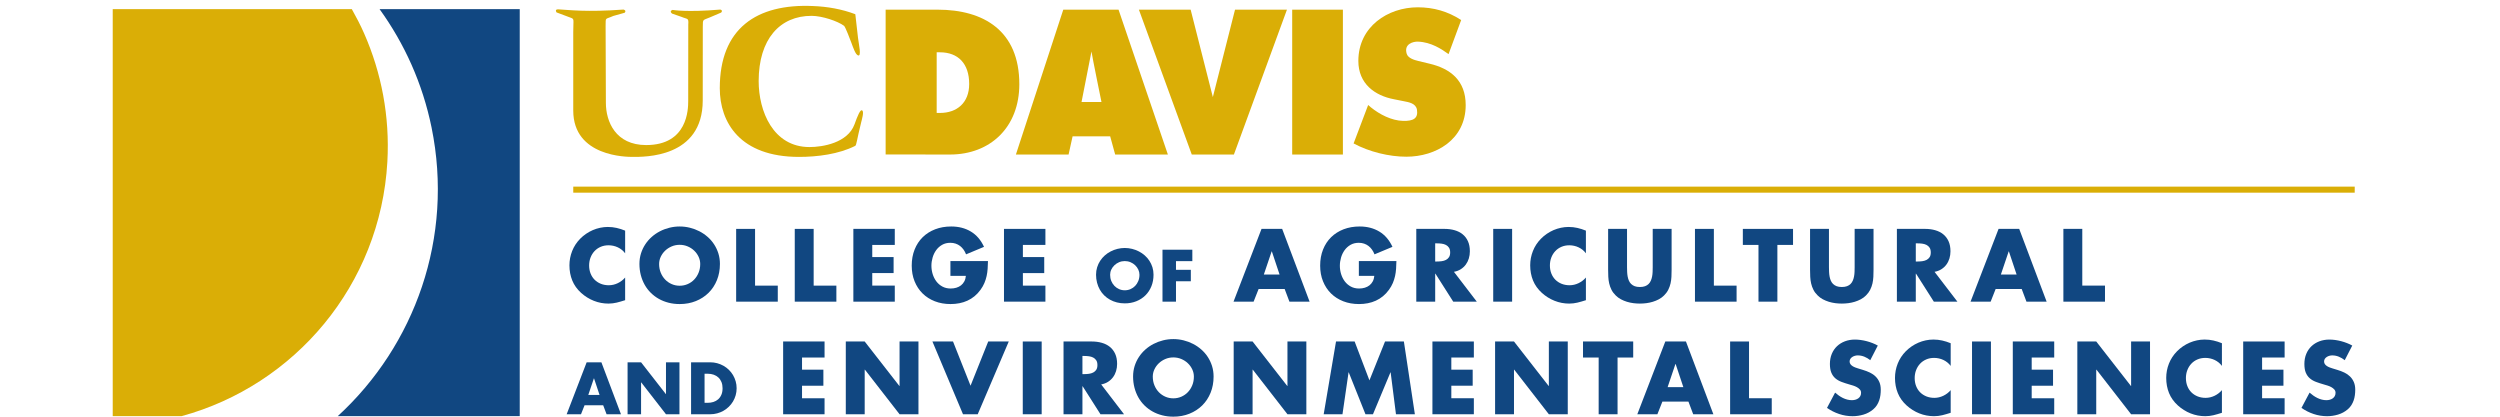 <?xml version="1.0" encoding="UTF-8" standalone="no"?>
<!-- Created with Inkscape (http://www.inkscape.org/) -->

<svg
   width="600"
   height="100"
   viewBox="0 0 158.75 26.458"
   version="1.1"
   id="svg5"
   xml:space="preserve"
   inkscape:version="1.2.2 (b0a84865, 2022-12-01)"
   sodipodi:docname="uccaes.svg"
   inkscape:export-filename="uccaes.png"
   inkscape:export-xdpi="96"
   inkscape:export-ydpi="96"
   xmlns:inkscape="http://www.inkscape.org/namespaces/inkscape"
   xmlns:sodipodi="http://sodipodi.sourceforge.net/DTD/sodipodi-0.dtd"
   xmlns="http://www.w3.org/2000/svg"
   xmlns:svg="http://www.w3.org/2000/svg"><sodipodi:namedview
     id="namedview7"
     pagecolor="#ffffff"
     bordercolor="#000000"
     borderopacity="0.25"
     inkscape:showpageshadow="2"
     inkscape:pageopacity="0.0"
     inkscape:pagecheckerboard="0"
     inkscape:deskcolor="#d1d1d1"
     inkscape:document-units="mm"
     showgrid="false"
     inkscape:zoom="0.78127806"
     inkscape:cx="244.47122"
     inkscape:cy="152.95451"
     inkscape:window-width="1867"
     inkscape:window-height="1027"
     inkscape:window-x="1920"
     inkscape:window-y="25"
     inkscape:window-maximized="1"
     inkscape:current-layer="layer1" /><defs
     id="defs2" /><g
     inkscape:label="Layer 1"
     inkscape:groupmode="layer"
     id="layer1"><rect
       style="fill:#ffffff;stroke-width:0.672;stroke-dasharray:1.343, 0.672"
       id="rect428"
       width="158.75"
       height="26.458"
       x="-6.357829e-07"
       y="-6.357829e-07" /><g
       id="g576"
       transform="matrix(0.034,0,0,-0.034,7.158,26.458)"><path
         d="m 512.926,475.973 c 4.773,85.125 -11.188,166.527 -43.278,239.535 -6.875,15.668 -14.769,30.777 -23.089,45.59 L 0,761.098 V 0.969 H 128.645 C 339.629,58.594 499.926,245.57 512.926,475.973"
         style="fill:#daae06;fill-opacity:1;fill-rule:nonzero;stroke:none"
         id="path578" /><path
         d="M 498.383,761.105 C 544.707,697.008 578.656,622.484 595.508,539.965 637.395,334.73 564.191,132.816 420.238,0.969 h 339.93 V 761.105 H 498.383"
         style="fill:#114781;fill-opacity:1;fill-rule:nonzero;stroke:none"
         id="path580" /><path
         d="m 2317.53,510.293 27.18,71.801 4.7,-4.082 c 16.66,-13.586 39.27,-25.153 60.6,-25.614 19.08,-0.441 28.39,4.645 25.86,20.793 -1.87,12.051 -15.49,14.184 -24.01,15.852 l -18.65,3.727 c -36.3,6.785 -66.83,29.183 -66.83,71.617 0,64.168 55.3,100.144 110.92,100.144 29.21,0 56.04,-7.441 81.11,-23.773 l -23.55,-63.629 c -12.94,9.316 -32.49,22.426 -57.26,23.32 -8.14,0.313 -26.8,-3.976 -20.83,-22.89 2.58,-8.063 14.13,-11.45 21.24,-13.172 l 21.08,-5.086 c 39.31,-9.164 67.78,-31.563 67.78,-77.375 0,-64.504 -55.64,-96.414 -110.89,-96.414 -32.26,0 -69.6,9.176 -98.45,24.781"
         style="fill:#daae06;fill-opacity:1;fill-rule:nonzero;stroke:none"
         id="path582" /><path
         d="m 2202.84,760.121 h 94.69 V 489.57 h -94.69 v 270.551"
         style="fill:#daae06;fill-opacity:1;fill-rule:nonzero;stroke:none"
         id="path584" /><path
         d="m 2096.06,760.129 h 96.98 L 2093.97,489.57 h -78.69 l -98.75,270.559 h 96.65 l 41.46,-163.274 41.42,163.274"
         style="fill:#daae06;fill-opacity:1;fill-rule:nonzero;stroke:none"
         id="path586" /><path
         d="m 1827.95,682.031 v 0 c 1.72,-11.511 18.68,-94.32 18.68,-94.32 H 1809.4 Z M 1686.81,489.566 h 98.39 l 7.49,33.981 h 70.2 l 9.32,-33.981 h 98.45 l -92.15,270.555 H 1775.3 l -88.49,-270.555"
         style="fill:#daae06;fill-opacity:1;fill-rule:nonzero;stroke:none"
         id="path588" /><path
         d="m 1443.53,760.129 h 96.99 c 86.57,0 152.69,-39.738 152.69,-139.191 0,-80.122 -53.88,-131.372 -129.58,-131.372 l -120.1,0.153 z m 95.33,-192.879 h 6.35 c 31.21,0 54.37,18.73 54.37,54.039 0,38.012 -20.51,59.215 -54.8,59.215 h -5.92 V 567.25"
         style="fill:#daae06;fill-opacity:1;fill-rule:nonzero;stroke:none"
         id="path590" /><path
         d="m 1386.9,751.637 5.06,-44.407 c 1.18,-10.531 7.21,-35.812 -0.25,-32.425 -4.64,2.082 -8.47,13.539 -12.27,23.726 -1.93,5.172 -11.15,29.614 -13.56,31.407 -11.67,8.714 -40.74,18.554 -60.41,18.644 -59.64,0.219 -99.09,-43.781 -99.09,-121.867 0,-56.008 26.8,-123.192 95.01,-123.192 24.44,0 71.24,7.7 83.99,42.461 5.76,15.743 11.02,29.739 14.83,25.477 2.84,-3.094 -0.85,-15.695 -2.55,-22.484 -8.04,-32.223 -8.48,-42 -11.01,-43.247 -30.81,-15.492 -70.34,-20.585 -104.92,-20.585 -110,0 -147.97,64.175 -147.97,128.328 0,111.328 68.39,158.218 174.38,153.422 26.82,-1 53.65,-5.778 78.76,-15.258"
         style="fill:#daae06;fill-opacity:1;fill-rule:nonzero;stroke:none"
         id="path592" /><path
         d="m 1062.16,746.703 -17.62,6.145 c -5.89,5.328 1.31,6.812 1.31,6.812 0,0 25.45,-4.726 88.86,0.656 0,0 5.5,-1.101 1.71,-5.57 l -20.82,-8.91 c -13.55,-5.914 -13.55,-2.523 -13.55,-17.375 l -0.12,-137.887 c 0,-107.84 -109.672,-105.422 -131.039,-105.422 -10.188,0 -110.793,0 -110.793,86.567 v 145.972 c 0,25.438 2.73,24.774 -5.727,27.754 l -25.445,9.539 c 0,0 -4.321,6.121 3.371,5.723 20.793,-1.047 50.898,-5.496 121.703,-0.391 0,0 6.172,-1.507 2.109,-5.961 l -21.171,-5.96 c -16.11,-7.223 -13.981,-1.692 -14.411,-18.243 l 0.512,-143.918 c 0,-35.289 18.164,-78.988 75.274,-78.988 77.737,0 78.477,67.258 78.477,82.211 l 0.13,142.559 c 0.83,13.429 -0.87,9.605 -12.76,14.687"
         style="fill:#daae06;fill-opacity:1;fill-rule:nonzero;stroke:none"
         id="path594" /><path
         d="M 860.121,418.328 H 4187.25 v 11.301 H 860.121 v -11.301"
         style="fill:#daae06;fill-opacity:1;fill-rule:nonzero;stroke:none"
         id="path596" /><path
         d="m 957.008,305.102 c -1.813,2.464 -3.887,4.625 -6.203,6.468 -2.313,1.86 -4.809,3.403 -7.489,4.668 -2.66,1.258 -5.461,2.207 -8.398,2.86 -2.93,0.644 -5.895,0.968 -8.891,0.968 -5.398,0 -10.324,-0.968 -14.797,-2.902 -4.453,-1.93 -8.269,-4.613 -11.429,-8.016 -3.168,-3.402 -5.637,-7.39 -7.403,-11.964 -1.75,-4.579 -2.632,-9.512 -2.632,-14.789 0,-5.403 0.882,-10.36 2.632,-14.875 1.766,-4.52 4.258,-8.415 7.485,-11.665 3.226,-3.253 7.105,-5.812 11.621,-7.656 4.516,-1.844 9.531,-2.765 15.055,-2.765 2.871,0 5.726,0.328 8.574,1 2.851,0.679 5.582,1.648 8.183,2.906 2.618,1.265 5.086,2.777 7.391,4.539 2.32,1.758 4.43,3.754 6.301,5.984 v -42.34 c -2.942,-0.875 -5.688,-1.714 -8.274,-2.511 -2.578,-0.785 -5.101,-1.465 -7.574,-2.02 -2.465,-0.566 -4.933,-1 -7.437,-1.32 -2.493,-0.328 -5.118,-0.488 -7.868,-0.488 -9.511,0 -18.625,1.738 -27.335,5.199 -8.715,3.457 -16.622,8.383 -23.723,14.789 -7.508,6.801 -13.027,14.535 -16.543,23.187 -3.524,8.649 -5.281,18.063 -5.281,28.204 0,9.335 1.711,18.281 5.109,26.851 3.398,8.57 8.395,16.195 14.961,22.883 3.344,3.402 7.012,6.469 11,9.203 3.988,2.723 8.203,5.047 12.633,6.961 4.418,1.894 9.019,3.355 13.773,4.348 4.75,1 9.5,1.5 14.254,1.5 5.699,0 11.188,-0.61 16.457,-1.813 5.285,-1.203 10.57,-2.883 15.848,-5.062 v -42.332"
         style="fill:#114781;fill-opacity:1;fill-rule:nonzero;stroke:none"
         id="path598" /><path
         d="m 1058.86,320.953 c -5.28,0 -10.25,-0.988 -14.88,-2.949 -4.63,-1.973 -8.7,-4.609 -12.19,-7.93 -3.48,-3.312 -6.25,-7.136 -8.27,-11.437 -2.02,-4.321 -3.04,-8.824 -3.04,-13.52 0,-5.863 1.02,-11.277 3.04,-16.234 2.02,-4.957 4.79,-9.235 8.27,-12.844 3.49,-3.613 7.56,-6.426 12.19,-8.449 4.63,-2.027 9.6,-3.047 14.88,-3.047 5.27,0 10.25,1.02 14.91,3.047 4.67,2.023 8.74,4.836 12.19,8.449 3.46,3.609 6.21,7.887 8.22,12.844 2.04,4.957 3.06,10.371 3.06,16.234 0,4.696 -1.02,9.199 -3.06,13.52 -2.01,4.301 -4.76,8.125 -8.22,11.437 -3.45,3.321 -7.52,5.957 -12.19,7.93 -4.66,1.961 -9.64,2.949 -14.91,2.949 m 0,34.231 c 6.51,0 12.89,-0.774 19.14,-2.336 6.25,-1.555 12.16,-3.762 17.73,-6.641 5.58,-2.871 10.72,-6.383 15.41,-10.519 4.7,-4.133 8.73,-8.801 12.1,-14 3.38,-5.184 6.02,-10.833 7.93,-16.942 1.9,-6.098 2.86,-12.582 2.86,-19.441 0,-11.035 -1.86,-21.149 -5.59,-30.325 -3.73,-9.187 -8.94,-17.085 -15.63,-23.679 -6.69,-6.61 -14.62,-11.75 -23.81,-15.446 -9.18,-3.691 -19.23,-5.546 -30.14,-5.546 -7.29,0 -14.19,0.828 -20.73,2.504 -6.54,1.667 -12.59,4.066 -18.14,7.175 -5.54,3.102 -10.55,6.887 -15.04,11.313 -4.5,4.429 -8.313,9.429 -11.45,15 -3.133,5.578 -5.555,11.648 -7.25,18.179 -1.703,6.543 -2.562,13.485 -2.562,20.825 0,6.859 0.96,13.343 2.859,19.441 1.91,6.109 4.566,11.758 7.976,16.942 3.399,5.199 7.427,9.867 12.097,14 4.66,4.136 9.79,7.648 15.36,10.519 5.57,2.879 11.48,5.086 17.73,6.641 6.26,1.562 12.63,2.336 19.15,2.336"
         style="fill:#114781;fill-opacity:1;fill-rule:nonzero;stroke:none"
         id="path600" /><path
         d="m 1199.66,244.719 h 42.43 v -29.93 h -77.73 v 135.91 h 35.3 v -105.98"
         style="fill:#114781;fill-opacity:1;fill-rule:nonzero;stroke:none"
         id="path602" /><path
         d="m 1309.1,244.719 h 42.43 v -29.93 h -77.73 v 135.91 h 35.3 v -105.98"
         style="fill:#114781;fill-opacity:1;fill-rule:nonzero;stroke:none"
         id="path604" /><path
         d="m 1418.54,320.77 v -22.704 h 39.86 v -29.937 h -39.86 v -23.41 h 42.07 v -29.914 h -77.37 v 135.894 h 77.37 V 320.77 h -42.07"
         style="fill:#114781;fill-opacity:1;fill-rule:nonzero;stroke:none"
         id="path606" /><path
         d="m 1634.66,290.668 c -0.1,-4.93 -0.32,-9.711 -0.61,-14.352 -0.29,-4.632 -0.93,-9.164 -1.9,-13.601 -0.95,-4.414 -2.34,-8.774 -4.13,-13.02 -1.79,-4.257 -4.22,-8.496 -7.26,-12.722 -3.35,-4.633 -7.08,-8.633 -11.17,-12.008 -4.12,-3.379 -8.55,-6.152 -13.31,-8.324 -4.74,-2.161 -9.76,-3.774 -15.03,-4.789 -5.3,-1.032 -10.79,-1.539 -16.47,-1.539 -10.68,0 -20.47,1.722 -29.35,5.179 -8.89,3.469 -16.54,8.352 -22.93,14.653 -6.4,6.32 -11.37,13.871 -14.93,22.675 -3.55,8.801 -5.32,18.543 -5.32,29.227 0,11.035 1.79,21.051 5.37,30.055 3.58,9 8.62,16.691 15.09,23.054 6.48,6.364 14.25,11.293 23.29,14.789 9.03,3.493 19.03,5.246 30.01,5.246 13.97,0 26.2,-3.16 36.7,-9.472 10.51,-6.309 18.69,-15.832 24.56,-28.555 l -33.52,-14 c -1.24,3.227 -2.8,6.156 -4.67,8.801 -1.9,2.648 -4.06,4.922 -6.52,6.828 -2.47,1.906 -5.22,3.363 -8.28,4.395 -3.05,1.027 -6.36,1.535 -9.93,1.535 -5.81,0 -10.94,-1.254 -15.33,-3.782 -4.4,-2.523 -8.08,-5.82 -11.05,-9.89 -2.96,-4.086 -5.19,-8.684 -6.68,-13.785 -1.5,-5.11 -2.25,-10.235 -2.25,-15.407 0,-5.277 0.78,-10.453 2.33,-15.535 1.56,-5.062 3.85,-9.613 6.87,-13.64 3.02,-4.016 6.77,-7.246 11.27,-9.68 4.48,-2.441 9.64,-3.656 15.45,-3.656 3.8,0 7.37,0.496 10.69,1.504 3.31,1 6.21,2.484 8.71,4.441 2.49,1.965 4.53,4.418 6.11,7.359 1.59,2.922 2.56,6.364 2.91,10.282 h -28.86 v 27.734 h 70.14"
         style="fill:#114781;fill-opacity:1;fill-rule:nonzero;stroke:none"
         id="path608" /><path
         d="m 1699.86,320.77 v -22.704 h 39.87 v -29.937 h -39.87 v -23.41 h 42.07 v -29.914 h -77.37 v 135.894 h 77.37 V 320.77 h -42.07"
         style="fill:#114781;fill-opacity:1;fill-rule:nonzero;stroke:none"
         id="path610" /><path
         d="m 1890.19,290.59 c -3.77,0 -7.31,-0.703 -10.62,-2.106 -3.31,-1.414 -6.22,-3.289 -8.7,-5.668 -2.5,-2.363 -4.47,-5.082 -5.91,-8.16 -1.45,-3.078 -2.16,-6.304 -2.16,-9.636 0,-4.211 0.71,-8.063 2.16,-11.606 1.44,-3.539 3.41,-6.598 5.91,-9.18 2.48,-2.562 5.39,-4.586 8.7,-6.031 3.31,-1.445 6.85,-2.18 10.62,-2.18 3.77,0 7.32,0.735 10.65,2.18 3.34,1.445 6.24,3.469 8.71,6.031 2.47,2.582 4.42,5.641 5.87,9.18 1.44,3.543 2.17,7.395 2.17,11.606 0,3.332 -0.73,6.558 -2.17,9.636 -1.45,3.078 -3.4,5.797 -5.87,8.16 -2.47,2.379 -5.37,4.254 -8.71,5.668 -3.33,1.403 -6.88,2.106 -10.65,2.106 m 0,24.445 c 4.65,0 9.2,-0.555 13.66,-1.668 4.47,-1.117 8.68,-2.683 12.67,-4.75 3.97,-2.039 7.66,-4.539 11,-7.504 3.34,-2.949 6.24,-6.273 8.64,-9.988 2.4,-3.719 4.28,-7.742 5.66,-12.105 1.35,-4.352 2.03,-8.977 2.03,-13.879 0,-7.883 -1.33,-15.106 -3.99,-21.657 -2.66,-6.546 -6.36,-12.195 -11.15,-16.914 -4.77,-4.699 -10.43,-8.386 -17,-11.027 -6.56,-2.637 -13.72,-3.957 -21.52,-3.957 -5.2,0 -10.13,0.586 -14.8,1.793 -4.68,1.195 -8.99,2.894 -12.95,5.137 -3.96,2.207 -7.54,4.898 -10.75,8.054 -3.2,3.176 -5.92,6.746 -8.17,10.727 -2.23,3.973 -3.96,8.308 -5.17,12.969 -1.23,4.679 -1.83,9.632 -1.83,14.875 0,4.902 0.68,9.527 2.06,13.879 1.35,4.363 3.24,8.386 5.67,12.105 2.43,3.715 5.32,7.039 8.64,9.988 3.33,2.965 6.99,5.465 10.97,7.504 3.98,2.067 8.2,3.633 12.66,4.75 4.47,1.113 9.01,1.668 13.67,1.668"
         style="fill:#114781;fill-opacity:1;fill-rule:nonzero;stroke:none"
         id="path612" /><path
         d="m 1985.8,290.465 v -16.211 h 27.72 v -21.371 h -27.72 v -38.094 h -25.2 v 97.031 h 55.74 v -21.355 h -30.54"
         style="fill:#114781;fill-opacity:1;fill-rule:nonzero;stroke:none"
         id="path614" /><path
         d="m 2164.83,308.707 h -0.34 l -14.62,-43.297 h 29.39 z m -24.73,-70.316 -9.33,-23.586 h -37.49 l 52.28,135.894 h 38.55 l 51.23,-135.894 h -37.67 l -8.89,23.586 h -48.68"
         style="fill:#114781;fill-opacity:1;fill-rule:nonzero;stroke:none"
         id="path616" /><path
         d="m 2397.48,290.668 c -0.12,-4.93 -0.33,-9.711 -0.61,-14.352 -0.3,-4.632 -0.93,-9.164 -1.9,-13.601 -0.96,-4.414 -2.35,-8.774 -4.13,-13.02 -1.8,-4.257 -4.22,-8.496 -7.27,-12.722 -3.34,-4.633 -7.07,-8.633 -11.17,-12.008 -4.11,-3.379 -8.54,-6.152 -13.3,-8.324 -4.74,-2.161 -9.76,-3.774 -15.04,-4.789 -5.3,-1.032 -10.78,-1.539 -16.46,-1.539 -10.69,0 -20.48,1.722 -29.36,5.179 -8.9,3.469 -16.54,8.352 -22.93,14.653 -6.39,6.32 -11.36,13.871 -14.91,22.675 -3.57,8.801 -5.33,18.543 -5.33,29.227 0,11.035 1.79,21.051 5.36,30.055 3.59,9 8.62,16.691 15.1,23.054 6.49,6.364 14.25,11.293 23.28,14.789 9.05,3.493 19.05,5.246 30.02,5.246 13.97,0 26.19,-3.16 36.69,-9.472 10.51,-6.309 18.69,-15.832 24.57,-28.555 l -33.53,-14 c -1.24,3.227 -2.8,6.156 -4.67,8.801 -1.88,2.648 -4.04,4.922 -6.52,6.828 -2.46,1.906 -5.21,3.363 -8.27,4.395 -3.06,1.027 -6.36,1.535 -9.95,1.535 -5.81,0 -10.9,-1.254 -15.32,-3.782 -4.39,-2.523 -8.07,-5.82 -11.03,-9.89 -2.97,-4.086 -5.2,-8.684 -6.69,-13.785 -1.5,-5.11 -2.25,-10.235 -2.25,-15.407 0,-5.277 0.77,-10.453 2.32,-15.535 1.57,-5.062 3.85,-9.613 6.88,-13.64 3.02,-4.016 6.78,-7.246 11.26,-9.68 4.49,-2.441 9.64,-3.656 15.45,-3.656 3.81,0 7.37,0.496 10.69,1.504 3.31,1 6.22,2.484 8.72,4.441 2.49,1.965 4.53,4.418 6.11,7.359 1.59,2.922 2.56,6.364 2.91,10.282 h -28.86 v 27.734 h 70.14"
         style="fill:#114781;fill-opacity:1;fill-rule:nonzero;stroke:none"
         id="path618" /><path
         d="m 2469.89,289.781 h 3.42 c 2.88,0 5.79,0.196 8.72,0.574 2.94,0.383 5.57,1.176 7.93,2.379 2.34,1.211 4.24,2.907 5.71,5.11 1.46,2.191 2.2,5.14 2.2,8.844 0,3.695 -0.74,6.656 -2.2,8.886 -1.47,2.235 -3.37,3.953 -5.71,5.156 -2.36,1.204 -4.99,1.989 -7.93,2.375 -2.93,0.379 -5.84,0.563 -8.72,0.563 h -3.42 z m 77.71,-74.992 h -44.01 l -33.26,52.281 h -0.44 v -52.281 h -35.3 v 135.91 h 52.81 c 6.69,0 12.92,-0.82 18.7,-2.472 5.78,-1.645 10.79,-4.161 15.01,-7.575 4.23,-3.394 7.54,-7.726 9.94,-12.968 2.41,-5.25 3.61,-11.512 3.61,-18.789 0,-4.707 -0.64,-9.168 -1.93,-13.43 -1.3,-4.266 -3.21,-8.082 -5.73,-11.481 -2.52,-3.414 -5.63,-6.285 -9.33,-8.636 -3.69,-2.348 -7.95,-3.961 -12.75,-4.84 l 42.68,-55.719"
         style="fill:#114781;fill-opacity:1;fill-rule:nonzero;stroke:none"
         id="path620" /><path
         d="m 2613.58,214.805 h -35.3 v 135.894 h 35.3 V 214.805"
         style="fill:#114781;fill-opacity:1;fill-rule:nonzero;stroke:none"
         id="path622" /><path
         d="m 2751.39,305.102 c -1.82,2.464 -3.89,4.625 -6.21,6.468 -2.31,1.86 -4.81,3.403 -7.49,4.668 -2.66,1.258 -5.46,2.207 -8.4,2.86 -2.93,0.644 -5.89,0.968 -8.88,0.968 -5.4,0 -10.34,-0.968 -14.8,-2.902 -4.46,-1.93 -8.28,-4.613 -11.43,-8.016 -3.18,-3.402 -5.64,-7.39 -7.4,-11.964 -1.76,-4.579 -2.63,-9.512 -2.63,-14.789 0,-5.403 0.87,-10.36 2.63,-14.875 1.76,-4.52 4.25,-8.415 7.47,-11.665 3.24,-3.253 7.11,-5.812 11.62,-7.656 4.54,-1.844 9.54,-2.765 15.06,-2.765 2.87,0 5.74,0.328 8.58,1 2.85,0.679 5.57,1.648 8.18,2.906 2.62,1.265 5.09,2.777 7.4,4.539 2.31,1.758 4.42,3.754 6.3,5.984 v -42.34 c -2.94,-0.875 -5.69,-1.714 -8.28,-2.511 -2.58,-0.785 -5.11,-1.465 -7.57,-2.02 -2.47,-0.566 -4.94,-1 -7.44,-1.32 -2.49,-0.328 -5.12,-0.488 -7.87,-0.488 -9.5,0 -18.62,1.738 -27.33,5.199 -8.72,3.457 -16.63,8.383 -23.72,14.789 -7.51,6.801 -13.03,14.535 -16.55,23.187 -3.52,8.649 -5.28,18.063 -5.28,28.204 0,9.335 1.7,18.281 5.11,26.851 3.39,8.57 8.39,16.195 14.96,22.883 3.34,3.402 7.01,6.469 10.99,9.203 4,2.723 8.21,5.047 12.64,6.961 4.44,1.894 9.01,3.355 13.77,4.348 4.76,1 9.5,1.5 14.27,1.5 5.69,0 11.17,-0.61 16.45,-1.813 5.28,-1.203 10.57,-2.883 15.85,-5.062 v -42.332"
         style="fill:#114781;fill-opacity:1;fill-rule:nonzero;stroke:none"
         id="path624" /><path
         d="m 2911.44,350.699 v -76.398 c 0,-4.403 -0.1,-8.75 -0.31,-13.028 -0.2,-4.293 -0.77,-8.46 -1.71,-12.55 -0.94,-4.075 -2.36,-8.016 -4.28,-11.797 -1.9,-3.781 -4.52,-7.317 -7.87,-10.594 -2.82,-2.82 -6.01,-5.184 -9.59,-7.09 -3.58,-1.914 -7.34,-3.461 -11.27,-4.664 -3.94,-1.203 -7.97,-2.074 -12.12,-2.605 -4.12,-0.52 -8.16,-0.782 -12.09,-0.782 -3.99,0 -8.05,0.262 -12.19,0.782 -4.14,0.531 -8.15,1.402 -12.07,2.605 -3.89,1.203 -7.63,2.75 -11.21,4.664 -3.57,1.906 -6.78,4.27 -9.6,7.09 -3.39,3.277 -6.05,6.813 -7.95,10.594 -1.92,3.781 -3.33,7.722 -4.27,11.797 -0.94,4.09 -1.53,8.257 -1.71,12.55 -0.22,4.278 -0.32,8.625 -0.32,13.028 v 76.398 h 35.3 v -71.558 c 0,-2.93 0.07,-5.911 0.22,-8.887 0.13,-3.008 0.46,-5.856 0.96,-8.594 0.5,-2.715 1.26,-5.281 2.29,-7.652 1.03,-2.383 2.43,-4.442 4.22,-6.199 1.8,-1.762 4.01,-3.145 6.64,-4.149 2.65,-0.992 5.87,-1.488 9.69,-1.488 3.76,0 6.97,0.496 9.64,1.488 2.67,1.004 4.89,2.387 6.65,4.149 1.76,1.757 3.15,3.816 4.17,6.199 1.04,2.371 1.82,4.937 2.34,7.652 0.52,2.738 0.85,5.586 0.96,8.594 0.12,2.976 0.19,5.957 0.19,8.887 v 71.558 h 35.29"
         style="fill:#114781;fill-opacity:1;fill-rule:nonzero;stroke:none"
         id="path626" /><path
         d="m 2990.37,244.719 h 42.42 v -29.93 h -77.73 v 135.91 h 35.31 v -105.98"
         style="fill:#114781;fill-opacity:1;fill-rule:nonzero;stroke:none"
         id="path628" /><path
         d="m 3108.99,214.789 h -35.29 v 105.973 h -29.22 v 29.937 h 93.75 v -29.937 h -29.24 V 214.789"
         style="fill:#114781;fill-opacity:1;fill-rule:nonzero;stroke:none"
         id="path630" /><path
         d="m 3288.57,350.699 v -76.398 c 0,-4.403 -0.1,-8.75 -0.31,-13.028 -0.2,-4.293 -0.77,-8.46 -1.7,-12.55 -0.95,-4.075 -2.37,-8.016 -4.28,-11.797 -1.91,-3.781 -4.52,-7.317 -7.86,-10.594 -2.83,-2.82 -6.04,-5.184 -9.6,-7.09 -3.59,-1.914 -7.35,-3.461 -11.28,-4.664 -3.94,-1.203 -7.96,-2.074 -12.11,-2.605 -4.12,-0.52 -8.17,-0.782 -12.09,-0.782 -3.98,0 -8.06,0.262 -12.2,0.782 -4.14,0.531 -8.15,1.402 -12.05,2.605 -3.9,1.203 -7.64,2.75 -11.22,4.664 -3.58,1.906 -6.77,4.27 -9.59,7.09 -3.41,3.277 -6.07,6.813 -7.97,10.594 -1.91,3.781 -3.34,7.722 -4.27,11.797 -0.94,4.09 -1.52,8.257 -1.71,12.55 -0.22,4.278 -0.32,8.625 -0.32,13.028 v 76.398 h 35.3 v -71.558 c 0,-2.93 0.07,-5.911 0.22,-8.887 0.14,-3.008 0.47,-5.856 0.97,-8.594 0.5,-2.715 1.25,-5.281 2.29,-7.652 1.03,-2.383 2.43,-4.442 4.21,-6.199 1.8,-1.762 4.02,-3.145 6.65,-4.149 2.64,-0.992 5.87,-1.488 9.69,-1.488 3.75,0 6.97,0.496 9.64,1.488 2.67,1.004 4.88,2.387 6.65,4.149 1.76,1.757 3.13,3.816 4.18,6.199 1.03,2.371 1.8,4.937 2.31,7.652 0.54,2.738 0.86,5.586 0.98,8.594 0.12,2.976 0.18,5.957 0.18,8.887 v 71.558 h 35.29"
         style="fill:#114781;fill-opacity:1;fill-rule:nonzero;stroke:none"
         id="path632" /><path
         d="m 3367.5,289.781 h 3.42 c 2.88,0 5.79,0.196 8.71,0.574 2.94,0.383 5.59,1.176 7.94,2.379 2.35,1.211 4.25,2.907 5.73,5.11 1.46,2.191 2.18,5.14 2.18,8.844 0,3.695 -0.72,6.656 -2.18,8.886 -1.48,2.235 -3.38,3.953 -5.73,5.156 -2.35,1.204 -5,1.989 -7.94,2.375 -2.92,0.379 -5.83,0.563 -8.71,0.563 h -3.42 z m 77.72,-74.992 h -44.02 l -33.26,52.281 h -0.44 v -52.281 h -35.3 v 135.91 h 52.81 c 6.68,0 12.92,-0.82 18.71,-2.472 5.78,-1.645 10.79,-4.161 15.01,-7.575 4.21,-3.394 7.53,-7.726 9.94,-12.968 2.4,-5.25 3.6,-11.512 3.6,-18.789 0,-4.707 -0.64,-9.168 -1.93,-13.43 -1.29,-4.266 -3.2,-8.082 -5.72,-11.481 -2.52,-3.414 -5.63,-6.285 -9.33,-8.636 -3.69,-2.348 -7.95,-3.961 -12.76,-4.84 l 42.69,-55.719"
         style="fill:#114781;fill-opacity:1;fill-rule:nonzero;stroke:none"
         id="path634" /><path
         d="m 3541.34,308.707 h -0.33 l -14.63,-43.297 h 29.4 z m -24.72,-70.316 -9.32,-23.586 h -37.51 l 52.3,135.894 h 38.54 l 51.22,-135.894 h -37.67 l -8.88,23.586 h -48.68"
         style="fill:#114781;fill-opacity:1;fill-rule:nonzero;stroke:none"
         id="path636" /><path
         d="m 3678.44,244.719 h 42.42 v -29.93 h -77.72 v 135.91 h 35.3 v -105.98"
         style="fill:#114781;fill-opacity:1;fill-rule:nonzero;stroke:none"
         id="path638" /><path
         d="m 898.898,71.543 h -0.253 l -10.43,-30.918 h 20.996 z M 881.234,21.328 874.574,4.492 h -26.777 l 37.34,97.031 h 27.519 L 949.234,4.492 h -26.898 l -6.344,16.836 h -34.758"
         style="fill:#114781;fill-opacity:1;fill-rule:nonzero;stroke:none"
         id="path640" /><path
         d="m 961.566,101.523 h 25.204 l 46.25,-59.328 h 0.27 v 59.328 h 25.18 V 4.492 h -25.18 l -46.2,59.453 h -0.32 V 4.492 H 961.566 V 101.523"
         style="fill:#114781;fill-opacity:1;fill-rule:nonzero;stroke:none"
         id="path642" /><path
         d="m 1105.35,25.852 h 5.73 c 3.76,0 7.34,0.527 10.71,1.57 3.37,1.047 6.33,2.695 8.86,4.914 2.54,2.207 4.56,5.039 6.06,8.445 1.51,3.418 2.26,7.488 2.26,12.226 0,4.356 -0.68,8.23 -2.04,11.602 -1.36,3.359 -3.26,6.199 -5.71,8.496 -2.46,2.316 -5.37,4.062 -8.74,5.254 -3.37,1.199 -7.09,1.809 -11.16,1.809 h -5.97 z m -25.19,75.671 h 35.76 c 4.48,0 8.82,-0.566 13.01,-1.687 4.19,-1.137 8.11,-2.746 11.78,-4.816 3.67,-2.07 7,-4.582 10.02,-7.508 3.02,-2.941 5.59,-6.211 7.74,-9.809 2.12,-3.609 3.79,-7.488 4.99,-11.656 1.2,-4.16 1.78,-8.508 1.78,-13.039 0,-4.531 -0.58,-8.875 -1.78,-13.047 -1.2,-4.16 -2.88,-8.059 -5.03,-11.652 -2.16,-3.602 -4.75,-6.875 -7.77,-9.801 -3.01,-2.934 -6.34,-5.434 -9.98,-7.512 -3.65,-2.07 -7.56,-3.672 -11.75,-4.805 -4.19,-1.133 -8.53,-1.699 -13.01,-1.699 h -35.76 V 101.523"
         style="fill:#114781;fill-opacity:1;fill-rule:nonzero;stroke:none"
         id="path644" /><path
         d="M 1287.38,110.465 V 87.754 h 39.87 V 57.82 h -39.87 V 34.414 h 42.07 V 4.504 h -77.36 V 140.395 h 77.36 v -29.93 h -42.07"
         style="fill:#114781;fill-opacity:1;fill-rule:nonzero;stroke:none"
         id="path646" /><path
         d="m 1369.12,140.391 h 35.29 l 64.77,-83.086 h 0.36 v 83.086 h 35.3 V 4.492 h -35.3 l -64.69,83.262 h -0.44 V 4.492 h -35.29 V 140.391"
         style="fill:#114781;fill-opacity:1;fill-rule:nonzero;stroke:none"
         id="path648" /><path
         d="m 1602.11,57.82 33,82.575 h 38.38 l -58,-135.915 h -27.47 L 1530.89,140.395 h 38.48 l 32.74,-82.575"
         style="fill:#114781;fill-opacity:1;fill-rule:nonzero;stroke:none"
         id="path650" /><path
         d="m 1734.95,4.504 h -35.3 V 140.395 h 35.3 V 4.504"
         style="fill:#114781;fill-opacity:1;fill-rule:nonzero;stroke:none"
         id="path652" /><path
         d="m 1811.08,79.473 h 3.43 c 2.88,0 5.78,0.195 8.71,0.578 2.94,0.387 5.57,1.18 7.93,2.383 2.33,1.199 4.25,2.898 5.71,5.094 1.48,2.219 2.21,5.156 2.21,8.859 0,3.691 -0.73,6.648 -2.21,8.886 -1.46,2.223 -3.38,3.946 -5.71,5.153 -2.36,1.199 -4.99,1.992 -7.93,2.367 -2.93,0.391 -5.83,0.586 -8.71,0.586 h -3.43 z m 77.71,-74.981 h -44.01 l -33.27,52.273 h -0.43 V 4.492 h -35.3 V 140.391 h 52.81 c 6.69,0 12.93,-0.825 18.7,-2.465 5.79,-1.641 10.79,-4.172 15.01,-7.571 4.23,-3.406 7.53,-7.726 9.94,-12.976 2.4,-5.254 3.61,-11.52 3.61,-18.793 0,-4.699 -0.64,-9.172 -1.93,-13.43 -1.29,-4.258 -3.2,-8.078 -5.73,-11.473 -2.52,-3.41 -5.63,-6.293 -9.33,-8.645 -3.69,-2.336 -7.95,-3.953 -12.75,-4.836 l 42.68,-55.711"
         style="fill:#114781;fill-opacity:1;fill-rule:nonzero;stroke:none"
         id="path654" /><path
         d="m 1980.85,110.648 c -5.29,0 -10.24,-0.992 -14.88,-2.953 -4.64,-1.972 -8.7,-4.609 -12.2,-7.929 -3.48,-3.312 -6.25,-7.129 -8.26,-11.438 -2.03,-4.312 -3.04,-8.816 -3.04,-13.516 0,-5.859 1.01,-11.266 3.04,-16.238 2.01,-4.949 4.78,-9.226 8.26,-12.851 3.5,-3.613 7.56,-6.406 12.2,-8.438 4.64,-2.031 9.59,-3.047 14.88,-3.047 5.27,0 10.25,1.016 14.92,3.047 4.66,2.031 8.72,4.824 12.18,8.438 3.48,3.625 6.21,7.902 8.24,12.851 2.02,4.973 3.03,10.379 3.03,16.238 0,4.699 -1.01,9.203 -3.03,13.516 -2.03,4.309 -4.76,8.125 -8.24,11.438 -3.46,3.32 -7.52,5.957 -12.18,7.929 -4.67,1.961 -9.65,2.953 -14.92,2.953 m 0,34.239 c 6.51,0 12.9,-0.785 19.14,-2.344 6.25,-1.551 12.16,-3.77 17.73,-6.648 5.58,-2.872 10.71,-6.375 15.4,-10.512 4.7,-4.145 8.74,-8.797 12.11,-13.996 3.38,-5.188 6.02,-10.828 7.93,-16.946 1.9,-6.102 2.86,-12.578 2.86,-19.441 0,-11.047 -1.87,-21.145 -5.59,-30.32 -3.74,-9.191 -8.94,-17.082 -15.62,-23.684 C 2028.11,14.387 2020.17,9.25 2010.99,5.547 2001.8,1.855 1991.76,0 1980.85,0 c -7.28,0 -14.19,0.828 -20.74,2.52 -6.53,1.66 -12.59,4.051 -18.13,7.168 -5.54,3.106 -10.56,6.875 -15.04,11.309 -4.49,4.434 -8.31,9.434 -11.45,15 -3.13,5.574 -5.55,11.641 -7.25,18.184 -1.71,6.535 -2.56,13.477 -2.56,20.82 0,6.863 0.96,13.34 2.85,19.441 1.91,6.118 4.57,11.758 7.98,16.946 3.4,5.199 7.43,9.851 12.09,13.996 4.67,4.137 9.79,7.64 15.36,10.512 5.58,2.878 11.49,5.097 17.74,6.648 6.25,1.559 12.63,2.344 19.15,2.344"
         style="fill:#114781;fill-opacity:1;fill-rule:nonzero;stroke:none"
         id="path656" /><path
         d="m 2093.56,140.391 h 35.3 l 64.78,-83.086 h 0.35 v 83.086 h 35.29 V 4.492 h -35.29 L 2129.3,87.754 h -0.44 V 4.492 h -35.3 V 140.391"
         style="fill:#114781;fill-opacity:1;fill-rule:nonzero;stroke:none"
         id="path658" /><path
         d="m 2284.68,140.391 h 34.77 l 27.64,-72.618 29.13,72.618 h 35.21 L 2431.94,4.492 h -35.29 l -9.96,78.25 h -0.35 L 2353.69,4.492 h -14 l -31.25,78.25 h -0.34 L 2296.74,4.492 h -35.1 l 23.04,135.899"
         style="fill:#114781;fill-opacity:1;fill-rule:nonzero;stroke:none"
         id="path660" /><path
         d="M 2500.04,110.465 V 87.754 h 39.88 V 57.82 h -39.88 V 34.414 h 42.06 V 4.504 h -77.36 V 140.395 h 77.36 v -29.93 h -42.06"
         style="fill:#114781;fill-opacity:1;fill-rule:nonzero;stroke:none"
         id="path662" /><path
         d="m 2581.77,140.391 h 35.31 l 64.77,-83.086 h 0.34 v 83.086 h 35.31 V 4.492 h -35.31 l -64.68,83.262 h -0.43 V 4.492 h -35.31 V 140.391"
         style="fill:#114781;fill-opacity:1;fill-rule:nonzero;stroke:none"
         id="path664" /><path
         d="m 2810.5,4.492 h -35.29 V 110.461 h -29.23 v 29.93 h 93.75 v -29.93 H 2810.5 V 4.492"
         style="fill:#114781;fill-opacity:1;fill-rule:nonzero;stroke:none"
         id="path666" /><path
         d="m 2918.95,98.406 h -0.35 l -14.61,-43.301 h 29.39 z m -24.74,-70.32 -9.32,-23.594 h -37.5 l 52.29,135.899 h 38.55 L 2989.46,4.492 h -37.68 l -8.88,23.594 h -48.69"
         style="fill:#114781;fill-opacity:1;fill-rule:nonzero;stroke:none"
         id="path668" /><path
         d="m 3056.03,34.414 h 42.43 V 4.48 h -77.73 V 140.395 h 35.3 V 34.414"
         style="fill:#114781;fill-opacity:1;fill-rule:nonzero;stroke:none"
         id="path670" /><path
         d="m 3282.47,105.449 c -3.29,2.696 -6.93,4.867 -10.91,6.516 -4.01,1.644 -8.17,2.465 -12.51,2.465 -1.65,0 -3.34,-0.246 -5.11,-0.703 -1.75,-0.481 -3.39,-1.188 -4.87,-2.122 -1.51,-0.941 -2.75,-2.125 -3.71,-3.562 -0.96,-1.441 -1.45,-3.094 -1.45,-4.969 0,-1.988 0.53,-3.711 1.59,-5.105 1.05,-1.406 2.38,-2.609 3.96,-3.613 1.58,-0.988 3.28,-1.836 5.1,-2.508 1.81,-0.676 3.5,-1.25 5.03,-1.711 l 8.96,-2.734 c 4.76,-1.418 9.17,-3.086 13.25,-5.059 4.07,-1.961 7.63,-4.414 10.61,-7.356 3,-2.93 5.35,-6.402 7.1,-10.43 1.71,-4.012 2.59,-8.789 2.59,-14.293 0,-3.34 -0.22,-6.711 -0.66,-10.082 -0.44,-3.375 -1.21,-6.637 -2.29,-9.812 -1.09,-3.176 -2.54,-6.184 -4.36,-9.031 -1.82,-2.844 -4.09,-5.402 -6.79,-7.688 -5.33,-4.531 -11.35,-7.785 -18.08,-9.773 -6.72,-2.004 -13.55,-3 -20.46,-3 -8.57,0 -16.94,1.367 -25.08,4.102 -8.16,2.723 -15.73,6.523 -22.7,11.387 l 15.12,28.535 c 2.24,-1.965 4.56,-3.769 6.96,-5.469 2.4,-1.699 4.93,-3.195 7.55,-4.492 2.67,-1.281 5.37,-2.305 8.2,-3.027 2.81,-0.731 5.72,-1.113 8.72,-1.113 2.05,0 4.11,0.273 6.16,0.793 2.04,0.535 3.89,1.355 5.49,2.469 1.63,1.121 2.94,2.539 3.93,4.266 1,1.738 1.49,3.801 1.49,6.203 0,2.473 -0.76,4.562 -2.29,6.25 -1.52,1.707 -3.39,3.164 -5.6,4.375 -2.19,1.191 -4.51,2.18 -6.98,2.941 -2.47,0.75 -4.64,1.406 -6.52,1.93 -5.57,1.594 -10.62,3.242 -15.14,4.934 -4.51,1.711 -8.36,3.945 -11.57,6.727 -3.2,2.785 -5.68,6.301 -7.43,10.52 -1.77,4.227 -2.66,9.629 -2.66,16.211 0,6.855 1.16,13.105 3.47,18.746 2.34,5.625 5.59,10.43 9.74,14.383 4.17,3.957 9.11,7.023 14.83,9.199 5.73,2.168 11.99,3.254 18.79,3.254 3.41,0 6.98,-0.266 10.74,-0.793 3.75,-0.527 7.48,-1.277 11.18,-2.238 3.7,-0.969 7.31,-2.145 10.82,-3.531 3.52,-1.379 6.81,-2.918 9.87,-4.622 l -14.08,-27.367"
         style="fill:#114781;fill-opacity:1;fill-rule:nonzero;stroke:none"
         id="path672" /><path
         d="m 3432.67,94.797 c -1.81,2.469 -3.9,4.617 -6.2,6.465 -2.31,1.851 -4.81,3.406 -7.49,4.676 -2.66,1.257 -5.46,2.199 -8.4,2.855 -2.92,0.645 -5.9,0.969 -8.9,0.969 -5.39,0 -10.31,-0.969 -14.77,-2.907 -4.47,-1.933 -8.29,-4.609 -11.44,-8.007 -3.18,-3.398 -5.64,-7.395 -7.4,-11.973 -1.76,-4.578 -2.64,-9.512 -2.64,-14.785 0,-5.402 0.88,-10.351 2.64,-14.871 1.76,-4.524 4.24,-8.418 7.47,-11.672 3.23,-3.25 7.11,-5.801 11.62,-7.656 4.52,-1.836 9.54,-2.762 15.06,-2.762 2.87,0 5.73,0.332 8.58,1.004 2.85,0.684 5.58,1.649 8.18,2.898 2.63,1.262 5.09,2.785 7.39,4.543 2.32,1.758 4.44,3.75 6.3,5.984 V 7.219 c -2.94,-0.879 -5.68,-1.711 -8.27,-2.512 -2.58,-0.781 -5.1,-1.465 -7.57,-2.023 -2.46,-0.555 -4.95,-1.004 -7.44,-1.328 -2.49,-0.32 -5.11,-0.477 -7.87,-0.477 -9.52,0 -18.62,1.738 -27.34,5.195 -8.71,3.457 -16.62,8.398 -23.72,14.793 -7.51,6.801 -13.02,14.531 -16.54,23.195 -3.52,8.641 -5.27,18.055 -5.27,28.203 0,9.328 1.69,18.281 5.09,26.844 3.4,8.575 8.39,16.196 14.97,22.887 3.34,3.399 7.02,6.477 10.99,9.199 3.99,2.715 8.21,5.043 12.64,6.957 4.44,1.903 9.01,3.356 13.77,4.352 4.76,0.996 9.51,1.496 14.26,1.496 5.7,0 11.19,-0.602 16.46,-1.812 5.28,-1.196 10.58,-2.879 15.84,-5.047 V 94.797"
         style="fill:#114781;fill-opacity:1;fill-rule:nonzero;stroke:none"
         id="path674" /><path
         d="m 3507.83,4.504 h -35.31 V 140.395 h 35.31 V 4.504"
         style="fill:#114781;fill-opacity:1;fill-rule:nonzero;stroke:none"
         id="path676" /><path
         d="M 3583.96,110.465 V 87.754 h 39.86 V 57.82 h -39.86 V 34.414 h 42.07 V 4.504 h -77.37 V 140.395 h 77.37 v -29.93 h -42.07"
         style="fill:#114781;fill-opacity:1;fill-rule:nonzero;stroke:none"
         id="path678" /><path
         d="m 3669.21,140.391 h 35.3 l 64.79,-83.086 h 0.33 v 83.086 h 35.32 V 4.492 h -35.32 l -64.67,83.262 h -0.45 V 4.492 h -35.3 V 140.391"
         style="fill:#114781;fill-opacity:1;fill-rule:nonzero;stroke:none"
         id="path680" /><path
         d="m 3939.23,94.797 c -1.81,2.469 -3.89,4.617 -6.2,6.465 -2.31,1.851 -4.81,3.406 -7.49,4.676 -2.65,1.257 -5.47,2.199 -8.41,2.855 -2.92,0.645 -5.88,0.969 -8.88,0.969 -5.39,0 -10.32,-0.969 -14.79,-2.907 -4.46,-1.933 -8.28,-4.609 -11.43,-8.007 -3.18,-3.398 -5.64,-7.395 -7.4,-11.973 -1.76,-4.578 -2.64,-9.512 -2.64,-14.785 0,-5.402 0.88,-10.351 2.64,-14.871 1.76,-4.524 4.24,-8.418 7.47,-11.672 3.24,-3.25 7.11,-5.801 11.63,-7.656 4.53,-1.836 9.53,-2.762 15.05,-2.762 2.88,0 5.73,0.332 8.58,1.004 2.84,0.684 5.57,1.649 8.18,2.898 2.62,1.262 5.09,2.785 7.39,4.543 2.32,1.758 4.43,3.75 6.3,5.984 V 7.219 c -2.95,-0.879 -5.69,-1.711 -8.28,-2.512 -2.58,-0.781 -5.1,-1.465 -7.56,-2.023 -2.46,-0.555 -4.95,-1.004 -7.45,-1.328 -2.49,-0.32 -5.1,-0.477 -7.86,-0.477 -9.52,0 -18.63,1.738 -27.34,5.195 -8.71,3.457 -16.62,8.398 -23.71,14.793 -7.52,6.801 -13.04,14.531 -16.56,23.195 -3.52,8.641 -5.27,18.055 -5.27,28.203 0,9.328 1.69,18.281 5.09,26.844 3.41,8.575 8.41,16.196 14.97,22.887 3.35,3.399 7.02,6.477 11,9.199 3.99,2.715 8.2,5.043 12.63,6.957 4.44,1.903 9.03,3.356 13.79,4.352 4.75,0.996 9.49,1.496 14.26,1.496 5.68,0 11.17,-0.602 16.45,-1.812 5.29,-1.196 10.57,-2.879 15.84,-5.047 V 94.797"
         style="fill:#114781;fill-opacity:1;fill-rule:nonzero;stroke:none"
         id="path682" /><path
         d="M 4014.26,110.465 V 87.754 h 39.88 V 57.82 h -39.88 V 34.414 h 42.06 V 4.504 h -77.36 V 140.395 h 77.36 v -29.93 h -42.06"
         style="fill:#114781;fill-opacity:1;fill-rule:nonzero;stroke:none"
         id="path684" /><path
         d="m 4168.61,105.449 c -3.29,2.696 -6.93,4.867 -10.92,6.516 -3.99,1.644 -8.14,2.465 -12.49,2.465 -1.65,0 -3.35,-0.246 -5.11,-0.703 -1.76,-0.481 -3.39,-1.188 -4.88,-2.122 -1.49,-0.941 -2.74,-2.125 -3.71,-3.562 -0.96,-1.441 -1.45,-3.094 -1.45,-4.969 0,-1.988 0.53,-3.711 1.6,-5.105 1.05,-1.406 2.36,-2.609 3.96,-3.613 1.57,-0.988 3.27,-1.836 5.09,-2.508 1.82,-0.676 3.49,-1.25 5.03,-1.711 l 8.96,-2.734 c 4.76,-1.418 9.18,-3.086 13.26,-5.059 4.08,-1.961 7.62,-4.414 10.6,-7.356 3,-2.93 5.36,-6.402 7.08,-10.43 1.74,-4.012 2.61,-8.789 2.61,-14.293 0,-3.34 -0.23,-6.711 -0.67,-10.082 -0.43,-3.375 -1.2,-6.637 -2.28,-9.812 -1.1,-3.176 -2.54,-6.184 -4.36,-9.031 -1.82,-2.844 -4.08,-5.402 -6.77,-7.688 -5.35,-4.531 -11.37,-7.785 -18.1,-9.773 -6.71,-2.004 -13.54,-3 -20.45,-3 -8.57,0 -16.94,1.367 -25.09,4.102 -8.15,2.723 -15.73,6.523 -22.7,11.387 l 15.13,28.535 c 2.23,-1.965 4.54,-3.769 6.95,-5.469 2.4,-1.699 4.93,-3.195 7.57,-4.492 2.65,-1.281 5.37,-2.305 8.19,-3.027 2.81,-0.731 5.71,-1.113 8.71,-1.113 2.05,0 4.11,0.273 6.16,0.793 2.05,0.535 3.89,1.355 5.5,2.469 1.62,1.121 2.91,2.539 3.92,4.266 0.99,1.738 1.5,3.801 1.5,6.203 0,2.473 -0.76,4.562 -2.29,6.25 -1.53,1.707 -3.39,3.164 -5.6,4.375 -2.19,1.191 -4.52,2.18 -6.98,2.941 -2.46,0.75 -4.65,1.406 -6.53,1.93 -5.57,1.594 -10.62,3.242 -15.13,4.934 -4.53,1.711 -8.39,3.945 -11.57,6.727 -3.22,2.785 -5.69,6.301 -7.46,10.52 -1.74,4.227 -2.62,9.629 -2.62,16.211 0,6.855 1.15,13.105 3.46,18.746 2.33,5.625 5.58,10.43 9.74,14.383 4.17,3.957 9.1,7.023 14.82,9.199 5.74,2.168 12,3.254 18.8,3.254 3.4,0 6.98,-0.266 10.74,-0.793 3.76,-0.527 7.48,-1.277 11.18,-2.238 3.69,-0.969 7.31,-2.145 10.82,-3.531 3.51,-1.379 6.8,-2.918 9.86,-4.622 l -14.08,-27.367"
         style="fill:#114781;fill-opacity:1;fill-rule:nonzero;stroke:none"
         id="path686" /></g></g></svg>
